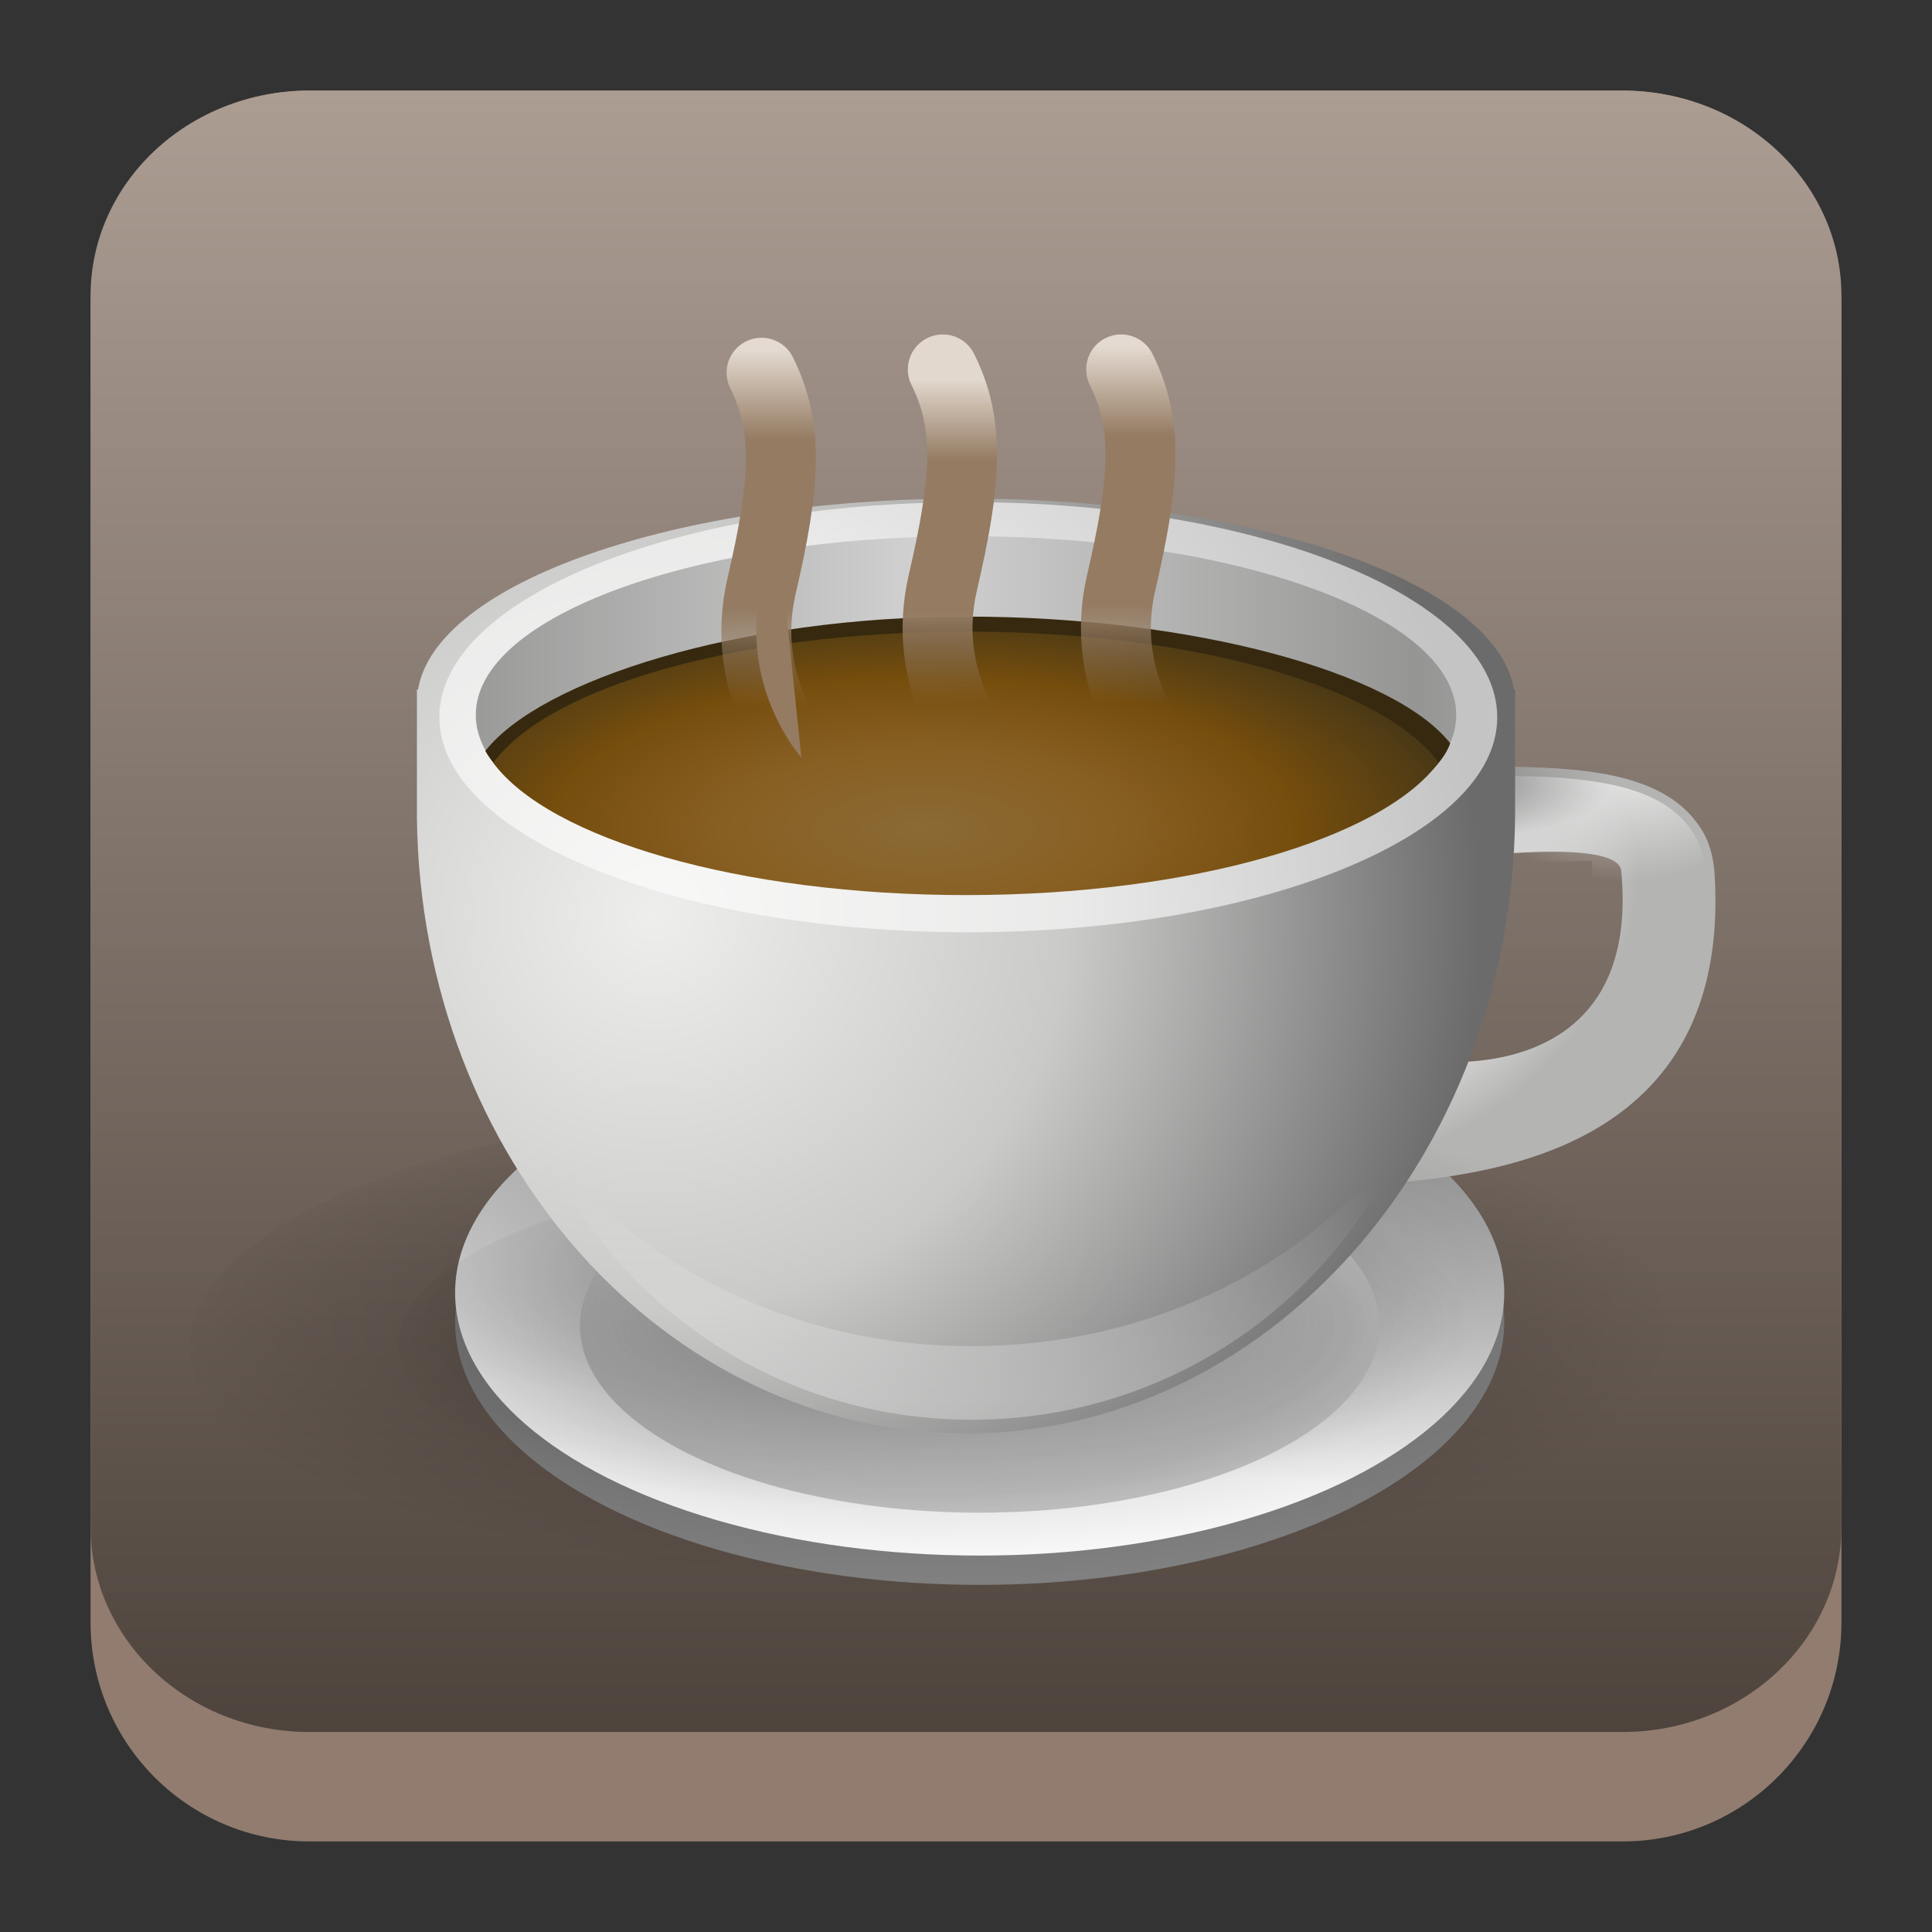 <?xml version="1.0" encoding="UTF-8" standalone="no"?>
<svg
   height="64"
   width="64"
   version="1.1"
   id="svg10"
   sodipodi:docname="caffeine.svg"
   inkscape:version="1.4.2 (unknown)"
   xmlns:inkscape="http://www.inkscape.org/namespaces/inkscape"
   xmlns:sodipodi="http://sodipodi.sourceforge.net/DTD/sodipodi-0.dtd"
   xmlns:xlink="http://www.w3.org/1999/xlink"
   xmlns="http://www.w3.org/2000/svg"
   xmlns:svg="http://www.w3.org/2000/svg"
   xmlns:rdf="http://www.w3.org/1999/02/22-rdf-syntax-ns#"
   xmlns:cc="http://creativecommons.org/ns#"
   xmlns:dc="http://purl.org/dc/elements/1.1/">
  <rect width="100%" height="100%" fill="#333333" stroke="none"/>
  <defs
     id="defs14">
    <linearGradient
       id="c"
       x1="31.458"
       x2="31.458"
       y1="51.726"
       y2="62.898"
       gradientTransform="matrix(0.361,0,0,0.361,-2.883,-9.44)"
       gradientUnits="userSpaceOnUse">
      <stop
         stop-color="#1776ff"
         offset="0"
         id="stop292" />
      <stop
         stop-color="#2fceff"
         offset="1"
         id="stop294" />
    </linearGradient>
    <linearGradient
       id="d"
       x1="31.458"
       x2="31.458"
       y1="36.898"
       y2="59.898"
       gradientTransform="matrix(0.361,0,0,0.361,-2.883,-9.44)"
       gradientUnits="userSpaceOnUse">
      <stop
         stop-color="#ff5514"
         offset="0"
         id="stop297" />
      <stop
         stop-color="#ff9014"
         offset="1"
         id="stop299" />
    </linearGradient>
    <linearGradient
       id="a"
       x1="31.458"
       x2="31.458"
       y1="46.898"
       y2="56.898"
       gradientTransform="matrix(0.361,0,0,0.361,-2.883,-9.44)"
       gradientUnits="userSpaceOnUse">
      <stop
         stop-color="#c0e5fb"
         offset="0"
         id="stop302" />
      <stop
         stop-color="#c3faff"
         offset="1"
         id="stop304" />
    </linearGradient>
    <linearGradient
       gradientTransform="matrix(1.039,0,0,1.039,-448.499,-520.664)"
       gradientUnits="userSpaceOnUse"
       x2="426.695"
       y2="499.921"
       y1="547.675"
       id="a-6"
       x1="389.32">
      <stop
         stop-color="#18222a"
         style="stop-color:#436077;stop-opacity:1;"
         id="stop216"
         offset="0" />
      <stop
         stop-color="#566069"
         offset="1"
         style="stop-color:#6d7983;stop-opacity:1"
         id="stop218" />
    </linearGradient>
    <linearGradient
       id="e"
       x1="8.446"
       x2="24.603"
       y1="6.269"
       y2="24.571"
       gradientUnits="userSpaceOnUse"
       gradientTransform="translate(0.254,-38.493)">
      <stop
         stop-opacity=".209"
         offset="0"
         id="stop4" />
      <stop
         stop-opacity="0"
         offset="1"
         id="stop6" />
    </linearGradient>
    <linearGradient
       id="d-3"
       x1="7.849"
       x2="14.108"
       y1="3.512"
       y2="14.183"
       gradientUnits="userSpaceOnUse"
       gradientTransform="translate(0.254,-38.493)">
      <stop
         stop-opacity=".209"
         offset="0"
         id="stop14" />
      <stop
         stop-opacity="0"
         offset="1"
         id="stop16" />
    </linearGradient>
    <linearGradient
       id="c-6"
       x1="31.458"
       x2="31.458"
       y1="51.726"
       y2="62.898"
       gradientTransform="matrix(0.361,0,0,0.361,-2.883,-9.44)"
       gradientUnits="userSpaceOnUse">
      <stop
         stop-color="#1776ff"
         offset="0"
         id="stop292-7"
         style="stop-color:#55ddff;stop-opacity:1" />
      <stop
         stop-color="#2fceff"
         offset="1"
         id="stop294-5"
         style="stop-color:#00ccff;stop-opacity:1" />
    </linearGradient>
    <linearGradient
       id="d-35"
       x1="31.458"
       x2="31.458"
       y1="36.898"
       y2="59.898"
       gradientTransform="matrix(0.361,0,0,0.361,-2.883,-9.44)"
       gradientUnits="userSpaceOnUse">
      <stop
         stop-color="#ff5514"
         offset="0"
         id="stop297-6"
         style="stop-color:#ffccaa;stop-opacity:1" />
      <stop
         stop-color="#ff9014"
         offset="1"
         id="stop299-2"
         style="stop-color:#ff9955;stop-opacity:1" />
    </linearGradient>
    <linearGradient
       id="a-9"
       x1="31.458"
       x2="31.458"
       y1="46.898"
       y2="56.898"
       gradientTransform="matrix(0.361,0,0,0.361,-2.883,-9.44)"
       gradientUnits="userSpaceOnUse">
      <stop
         stop-color="#c0e5fb"
         offset="0"
         id="stop302-1"
         style="stop-color:#e3d7f4;stop-opacity:1" />
      <stop
         stop-color="#c3faff"
         offset="1"
         id="stop304-2"
         style="stop-color:#aa87de;stop-opacity:1" />
    </linearGradient>
    <linearGradient
       inkscape:collect="always"
       xlink:href="#linearGradient22063"
       id="linearGradient22065"
       x1="-14"
       y1="6"
       x2="-14"
       y2="-10"
       gradientUnits="userSpaceOnUse"
       gradientTransform="matrix(3.625,0,0,3.625,82.75,39.25)" />
    <linearGradient
       inkscape:collect="always"
       id="linearGradient22063">
      <stop
         style="stop-color:#483e37;stop-opacity:1"
         offset="0"
         id="stop22059" />
      <stop
         style="stop-color:#ac9d93;stop-opacity:1"
         offset="1"
         id="stop22061" />
    </linearGradient>
    <clipPath
       id="a-3">
      <circle
         cx="8.467"
         cy="288.53"
         r="6.879"
         fill="#d86eb0"
         stroke-opacity="0.039"
         stroke-width="0.491"
         style="paint-order:stroke markers fill"
         id="circle2-6" />
    </clipPath>
    <linearGradient
       id="linearGradient4235">
      <stop
         style="stop-color:#abdaf9;stop-opacity:1"
         offset="0"
         id="stop7" />
      <stop
         style="stop-color:#7cbcec;stop-opacity:1"
         offset="1"
         id="stop9" />
    </linearGradient>
    <linearGradient
       id="linearGradient4255">
      <stop
         style="stop-color:#000000;stop-opacity:1;"
         offset="0"
         id="stop2" />
      <stop
         style="stop-color:#000000;stop-opacity:0;"
         offset="1"
         id="stop4-5" />
    </linearGradient>
    <linearGradient
       id="linearGradient4216">
      <stop
         style="stop-color:#c42c2c;stop-opacity:1"
         offset="0"
         id="stop17" />
      <stop
         style="stop-color:#f36856;stop-opacity:1"
         offset="1"
         id="stop19" />
    </linearGradient>
    <linearGradient
       id="linearGradient4224">
      <stop
         style="stop-color:#375a7d;stop-opacity:1"
         offset="0"
         id="stop12" />
      <stop
         style="stop-color:#54a3d8;stop-opacity:1"
         offset="1"
         id="stop14-6" />
    </linearGradient>
    <linearGradient
       id="d-36"
       x1="-37.637"
       x2="-36.793"
       y1="280.01"
       y2="273.36"
       gradientTransform="matrix(1.839,0,0,1.833,109.49,-464.48)"
       gradientUnits="userSpaceOnUse">
      <stop
         offset="0"
         stop-color="#fefefe"
         id="stop5" />
      <stop
         offset="1"
         stop-color="#8c8c8c"
         id="stop6-7" />
    </linearGradient>
    <radialGradient
       id="e-5"
       cx="-42.763"
       cy="277.02"
       r="7.2"
       gradientTransform="matrix(1.839,0,0,0.861,109.49,-195.17)"
       gradientUnits="userSpaceOnUse">
      <stop
         offset="0"
         stop-color="#fff"
         id="stop15" />
      <stop
         offset="1"
         stop-color="#ccc"
         id="stop16-3" />
    </radialGradient>
    <radialGradient
       xlink:href="#linearGradient4255"
       id="f"
       cx="62.625"
       cy="4.625"
       r="10.625"
       gradientTransform="matrix(1.739,0,0,0.575,-78.662,41.25)"
       gradientUnits="userSpaceOnUse" />
    <radialGradient
       id="g"
       cx="118.48"
       cy="58.119"
       r="13.983"
       gradientTransform="matrix(-0.404,0.406,-0.255,-0.258,110.32,-1.386)"
       gradientUnits="userSpaceOnUse">
      <stop
         offset="0"
         stop-color="#fefefe"
         id="stop17-62" />
      <stop
         offset="1"
         stop-color="#b4b4b3"
         id="stop18-9" />
    </radialGradient>
    <radialGradient
       id="h"
       cx="94.239"
       cy="62.312"
       r="13.983"
       gradientTransform="matrix(-0.45,0.023,-0.02,-0.395,97.52,46.108)"
       gradientUnits="userSpaceOnUse">
      <stop
         offset="0"
         stop-color="#fff"
         id="stop19-12" />
      <stop
         offset="1"
         stop-color="#fff"
         stop-opacity="0"
         id="stop20-7" />
    </radialGradient>
    <radialGradient
       xlink:href="#linearGradient4255"
       id="i"
       cx="106.33"
       cy="65.468"
       r="13.983"
       gradientTransform="matrix(-0.346,3.8e-4,0,-0.13,85.337,34.41)"
       gradientUnits="userSpaceOnUse" />
    <radialGradient
       xlink:href="#linearGradient4255"
       id="j"
       cx="62.625"
       cy="4.625"
       r="10.625"
       gradientTransform="matrix(2.389,0,0,0.79,-119.35,40.256)"
       gradientUnits="userSpaceOnUse" />
    <radialGradient
       id="k"
       cx="-6.454"
       cy="29.206"
       r="32"
       gradientTransform="matrix(0,0.82,-0.856,0,46.668,35.563)"
       gradientUnits="userSpaceOnUse">
      <stop
         offset="0"
         stop-color="#eeeeec"
         id="stop21" />
      <stop
         offset=".5"
         stop-color="#cacac9"
         id="stop22" />
      <stop
         offset="1"
         stop-color="#6b6b6b"
         id="stop23" />
    </radialGradient>
    <linearGradient
       id="m"
       x1="5.684"
       x2="35.033"
       y1="16.366"
       y2="16.366"
       gradientTransform="matrix(0.555,0,0,0.404,27.391,16.4)"
       gradientUnits="userSpaceOnUse"
       spreadMethod="reflect">
      <stop
         offset="0"
         stop-color="#d1d1d1"
         id="stop9-6" />
      <stop
         offset="1"
         stop-color="#959594"
         id="stop10" />
    </linearGradient>
    <radialGradient
       id="n"
       cx="8.438"
       cy="32.535"
       r="26.406"
       gradientTransform="matrix(0.684,0,0,0.279,24.807,18.405)"
       gradientUnits="userSpaceOnUse">
      <stop
         offset="0"
         stop-color="#8b6a35"
         id="stop24" />
      <stop
         offset=".371"
         stop-color="#885f22"
         id="stop25" />
      <stop
         offset=".686"
         stop-color="#754d0d"
         id="stop26" />
      <stop
         offset="1"
         stop-color="#483816"
         id="stop27" />
    </radialGradient>
    <linearGradient
       id="o"
       x1="87.05"
       x2="87.05"
       y1="53.75"
       y2="41.73"
       gradientTransform="matrix(0.577,0,0,0.582,-18.676,15.086)"
       gradientUnits="userSpaceOnUse">
      <stop
         offset="0"
         stop-color="#fff"
         id="stop11" />
      <stop
         offset="1"
         stop-color="#fff"
         stop-opacity="0"
         id="stop12-0" />
    </linearGradient>
    <linearGradient
       xlink:href="#a-61"
       id="q"
       x1="56.576"
       x2="56.576"
       y1="13.28"
       y2="18.039"
       gradientTransform="matrix(2.156,0,0,2.487,-97.612,-21.443)"
       gradientUnits="userSpaceOnUse" />
    <linearGradient
       id="linearGradient29">
      <stop
         offset="0"
         stop-color="#ad9177"
         stop-opacity=".373"
         id="stop13"
         style="stop-color:#efeae5;stop-opacity:1;" />
      <stop
         offset=".251"
         stop-color="#947b62"
         id="stop14-62" />
      <stop
         offset=".721"
         stop-color="#947b62"
         id="stop28" />
      <stop
         offset="1"
         stop-color="#947b62"
         stop-opacity=".009"
         id="stop29" />
    </linearGradient>
    <linearGradient
       xlink:href="#linearGradient35"
       id="r"
       x1="56.576"
       x2="56.576"
       y1="13.718"
       y2="18.039"
       gradientTransform="matrix(2.156,0,0,2.487,-91.609,-21.553)"
       gradientUnits="userSpaceOnUse" />
    <linearGradient
       id="linearGradient35">
      <stop
         offset="0"
         stop-color="#ad9177"
         stop-opacity=".373"
         id="stop32"
         style="stop-color:#e2d8ce;stop-opacity:1;" />
      <stop
         offset=".251"
         stop-color="#947b62"
         id="stop33" />
      <stop
         offset=".721"
         stop-color="#947b62"
         id="stop34" />
      <stop
         offset="1"
         stop-color="#947b62"
         stop-opacity=".009"
         id="stop35" />
    </linearGradient>
    <linearGradient
       xlink:href="#a-61"
       id="s"
       x1="56.576"
       x2="56.576"
       y1="13.28"
       y2="18.039"
       gradientTransform="matrix(2.156,0,0,2.487,-85.7,-21.553)"
       gradientUnits="userSpaceOnUse" />
    <linearGradient
       id="a-61">
      <stop
         offset="0"
         stop-color="#ad9177"
         stop-opacity=".373"
         id="stop30"
         style="stop-color:#e4dad1;stop-opacity:1;" />
      <stop
         offset=".251"
         stop-color="#947b62"
         id="stop31" />
      <stop
         offset=".721"
         stop-color="#947b62"
         id="stop36" />
      <stop
         offset="1"
         stop-color="#947b62"
         stop-opacity=".009"
         id="stop37" />
    </linearGradient>
    <linearGradient
       inkscape:collect="always"
       xlink:href="#a-61"
       id="linearGradient3"
       x1="23.9"
       y1="18.721"
       x2="27.704"
       y2="18.721"
       gradientUnits="userSpaceOnUse" />
  </defs>
  <sodipodi:namedview
     pagecolor="#ffffff"
     bordercolor="#666666"
     borderopacity="1"
     objecttolerance="10"
     gridtolerance="10"
     guidetolerance="10"
     inkscape:pageopacity="0"
     inkscape:pageshadow="2"
     inkscape:window-width="1920"
     inkscape:window-height="996"
     id="namedview12"
     showgrid="false"
     inkscape:zoom="7.0426069"
     inkscape:cx="39.048041"
     inkscape:cy="45.011741"
     inkscape:window-x="0"
     inkscape:window-y="0"
     inkscape:window-maximized="1"
     inkscape:current-layer="svg10"
     inkscape:document-rotation="0"
     inkscape:showpageshadow="2"
     inkscape:pagecheckerboard="0"
     inkscape:deskcolor="#d1d1d1">
    <inkscape:grid
       type="xygrid"
       id="grid801"
       originx="0"
       originy="0"
       spacingy="1"
       spacingx="1"
       units="px"
       visible="false" />
  </sodipodi:namedview>
  <path
     d="M 3,10.25 C 3,6.246 6.246,3 10.25,3 h 43.5 c 4.004,0 7.25,3.246 7.25,7.25 v 43.5 c 0,4.004 -3.246,7.25 -7.25,7.25 H 10.25 c -4.004,0 -7.25,-3.246 -7.25,-7.25 z"
     id="path736"
     style="fill:#917c6f;fill-opacity:1;stroke-width:3.625" />
  <path
     d="M 3,9.797 C 3,6.043 6.246,3 10.25,3 h 43.5 c 4.004,0 7.25,3.043 7.25,6.797 V 50.578 c 0,3.754 -3.246,6.797 -7.25,6.797 H 10.25 c -4.004,0 -7.25,-3.043 -7.25,-6.797 z"
     id="path738"
     style="fill:url(#linearGradient22065);fill-opacity:1;stroke-width:3.625" />
  <g
     id="g1">
    <ellipse
       cx="32.453"
       cy="43.795"
       fill="#808080"
       rx="17.377"
       ry="8.706"
       id="ellipse29" />
    <ellipse
       cx="32.453"
       cy="42.824"
       fill="url(#d)"
       rx="17.377"
       ry="8.706"
       id="ellipse30"
       style="fill:url(#d-36)" />
    <ellipse
       cx="32.453"
       cy="43.914"
       fill="url(#e)"
       rx="13.242"
       ry="6.196"
       id="ellipse31"
       style="fill:url(#e-5)" />
    <path
       fill="url(#f)"
       fill-rule="evenodd"
       d="m 50.147,44.575 c 0,3.375 -8.273,6.11 -18.478,6.11 -10.205,0 -18.478,-2.735 -18.478,-6.11 0,-3.375 8.273,-6.11 18.478,-6.11 10.205,0 18.478,2.735 18.478,6.11"
       opacity="0.3"
       id="path31"
       style="fill:url(#f)" />
    <path
       fill="url(#g)"
       d="M 46.002,39.2 C 49.547,38.884 57.358,38.009 56.797,28.944 56.767,28.462 56.643,27.968 56.43,27.587 A 3.4,3.4 0 0 0 55.475,26.53 c -1.822,-1.316 -5.123,-1.111 -7.49,-1.111 -7.761,1.632 -9.403,14.803 -1.983,13.782 z m 1.244,-10.636 c 0,0 6.243,-0.938 6.458,0.262 0.702,7.325 -6.439,6.31 -6.439,6.31 l -0.019,-6.147 z"
       id="path32"
       style="fill:url(#g)" />
    <path
       fill="url(#h)"
       d="m 48.031,25.71 c -3.732,0.785 -6.007,4.373 -6.442,7.638 -0.218,1.633 0.027,3.167 0.74,4.2 0.713,1.035 1.87,1.609 3.645,1.365 h 0.018 c 1.61,-0.144 5.83,-1.023 8.058,-3.127 1.115,-1.052 0.607,-3.05 1.325,-4.111 0.719,-1.062 1.137,-2.047 1.137,-2.728 0,-0.415 -0.15,-0.874 -0.343,-1.218 A 3,3 0 0 0 55.303,26.765 C 53.639,25.563 50.41,25.708 48.031,25.71 m -0.83,2.982 a 0.3,0.3 0 0 1 0.054,0 c 0,0 4.112,-0.17 5.483,-0.17 0.077,0 -0.054,-0.054 0,0 0.055,0.055 0,-0.076 0,0 0,1.624 0.255,4.295 -0.893,5.042 a 10.6,10.6 0 0 1 -2.291,1.11 0.29,0.29 0 0 1 -0.258,-0.04 0.29,0.29 0 0 1 -0.121,-0.234 l -2.21,-5.417 a 0.29,0.29 0 0 1 0.235,-0.29 z"
       id="path33"
       style="fill:url(#h)" />
    <path
       d="m 48.32,25.419 c -3.732,0.785 -6.007,4.373 -6.442,7.638 -0.218,1.633 0.027,3.167 0.74,4.2 0.713,1.035 1.87,1.609 3.645,1.365 h 0.018 c 1.61,-0.144 6.512,-0.844 8.74,-2.949 1.115,-1.052 -0.075,-3.228 0.643,-4.289 0.718,-1.061 1.137,-2.047 1.137,-2.728 0,-0.415 -0.15,-0.874 -0.343,-1.218 A 3,3 0 0 0 55.592,26.474 C 53.928,25.272 50.699,25.417 48.32,25.419 m -0.83,2.982 a 0.3,0.3 0 0 1 0.054,0 c 0,0 5.136,0.136 6.507,0.136 a 0.287,0.287 0 0 1 0.288,0.291 c 0,1.624 -1.057,3.698 -2.205,4.445 a 10.6,10.6 0 0 1 -2.291,1.11 0.29,0.29 0 0 1 -0.259,-0.04 0.29,0.29 0 0 1 -0.12,-0.234 l -2.21,-5.417 a 0.29,0.29 0 0 1 0.235,-0.29 z"
       opacity="0.3"
       id="path34"
       style="fill:url(#i)" />
    <path
       fill-rule="evenodd"
       d="m 57.05,44.575 c 0,4.636 -11.364,8.393 -25.381,8.393 -14.018,0 -25.381,-3.758 -25.381,-8.393 0,-4.635 11.364,-8.393 25.381,-8.393 14.018,0 25.381,3.758 25.381,8.393"
       opacity="0.3"
       id="path35"
       style="fill:url(#j)" />
    <path
       d="m 32,16.515 c -9.66,0 -17.568,2.8 -18.153,6.329 h -0.036 v 4.255 c 0.13,11.277 8.23,20.386 18.189,20.386 9.96,0 18.059,-9.109 18.189,-20.386 V 22.844 H 50.153 C 49.568,19.316 41.66,16.516 32,16.516 Z"
       id="path36"
       style="fill:url(#k)" />
    <path
       fill="#ffffff"
       d="m 49.598,23.758 c 0.002,3.934 -7.844,7.124 -17.522,7.124 -9.679,0 -17.524,-3.189 -17.522,-7.124 -0.002,-3.934 7.844,-7.124 17.522,-7.124 9.679,0 17.524,3.189 17.522,7.124"
       opacity="0.6"
       id="path37"
       style="stroke-width:0.54" />
    <path
       fill="url(#m)"
       d="m 48.239,23.682 c 0.002,3.269 -7.27,5.92 -16.239,5.92 -8.969,0 -16.24,-2.651 -16.239,-5.92 -0.002,-3.269 7.27,-5.92 16.239,-5.92 8.969,0 16.24,2.651 16.239,5.92"
       id="path38"
       style="fill:url(#m)" />
    <path
       fill="#36290f"
       d="m 31.999,20.425 c -7.522,0 -14.08,2.103 -15.922,4.45 1.294,2.334 8.033,4.696 15.545,4.696 7.511,0 15.546,-2.446 16.418,-4.949 -1.844,-2.347 -8.52,-4.197 -16.041,-4.197"
       id="path39" />
    <path
       d="m 31.999,20.922 c -7.522,0 -13.817,1.83 -15.659,4.346 1.851,2.51 8.146,4.383 15.659,4.383 7.511,0 13.803,-1.88 15.655,-4.39 -1.843,-2.515 -8.134,-4.339 -15.655,-4.339"
       id="path40"
       style="fill:url(#n)" />
    <path
       d="m 46.478,37.702 c -3.013,4.146 -8.285,6.892 -14.292,6.892 -5.994,0 -11.258,-2.742 -14.274,-6.874 2.32,5.461 7.837,9.311 14.274,9.311 6.445,0 11.977,-3.857 14.292,-9.329 z"
       opacity="0.3"
       id="path41"
       style="fill:url(#o);stroke-width:0.58" />
    <path
       fill="none"
       d="m 48.739,23.682 c 0.002,3.373 -7.493,6.107 -16.739,6.107 -9.246,0 -16.741,-2.733 -16.739,-6.107 -0.002,-3.373 7.493,-6.107 16.739,-6.107 9.246,0 16.741,2.734 16.739,6.107"
       opacity="0.4"
       id="path42" />
    <path
       fill="none"
       stroke-linecap="round"
       stroke-width="2.316"
       d="m 26.546,25.096 c 0,0 -2.097,-2.33 -1.319,-5.677 0.778,-3.348 0.926,-5.222 0,-7.072"
       id="path43"
       style="stroke:url(#q);fill:url(#linearGradient3)" />
    <path
       fill="none"
       stroke-linecap="round"
       stroke-width="2.316"
       d="m 32.55,24.986 c 0,0 -2.097,-2.33 -1.319,-5.677 0.778,-3.348 0.926,-5.222 0,-7.072"
       id="path44"
       style="stroke:url(#r)" />
    <path
       fill="none"
       stroke-linecap="round"
       stroke-width="2.316"
       d="m 38.458,24.986 c 0,0 -2.097,-2.33 -1.319,-5.677 0.778,-3.348 0.926,-5.222 0,-7.072"
       id="path45"
       style="stroke:url(#s)" />
  </g>
</svg>
